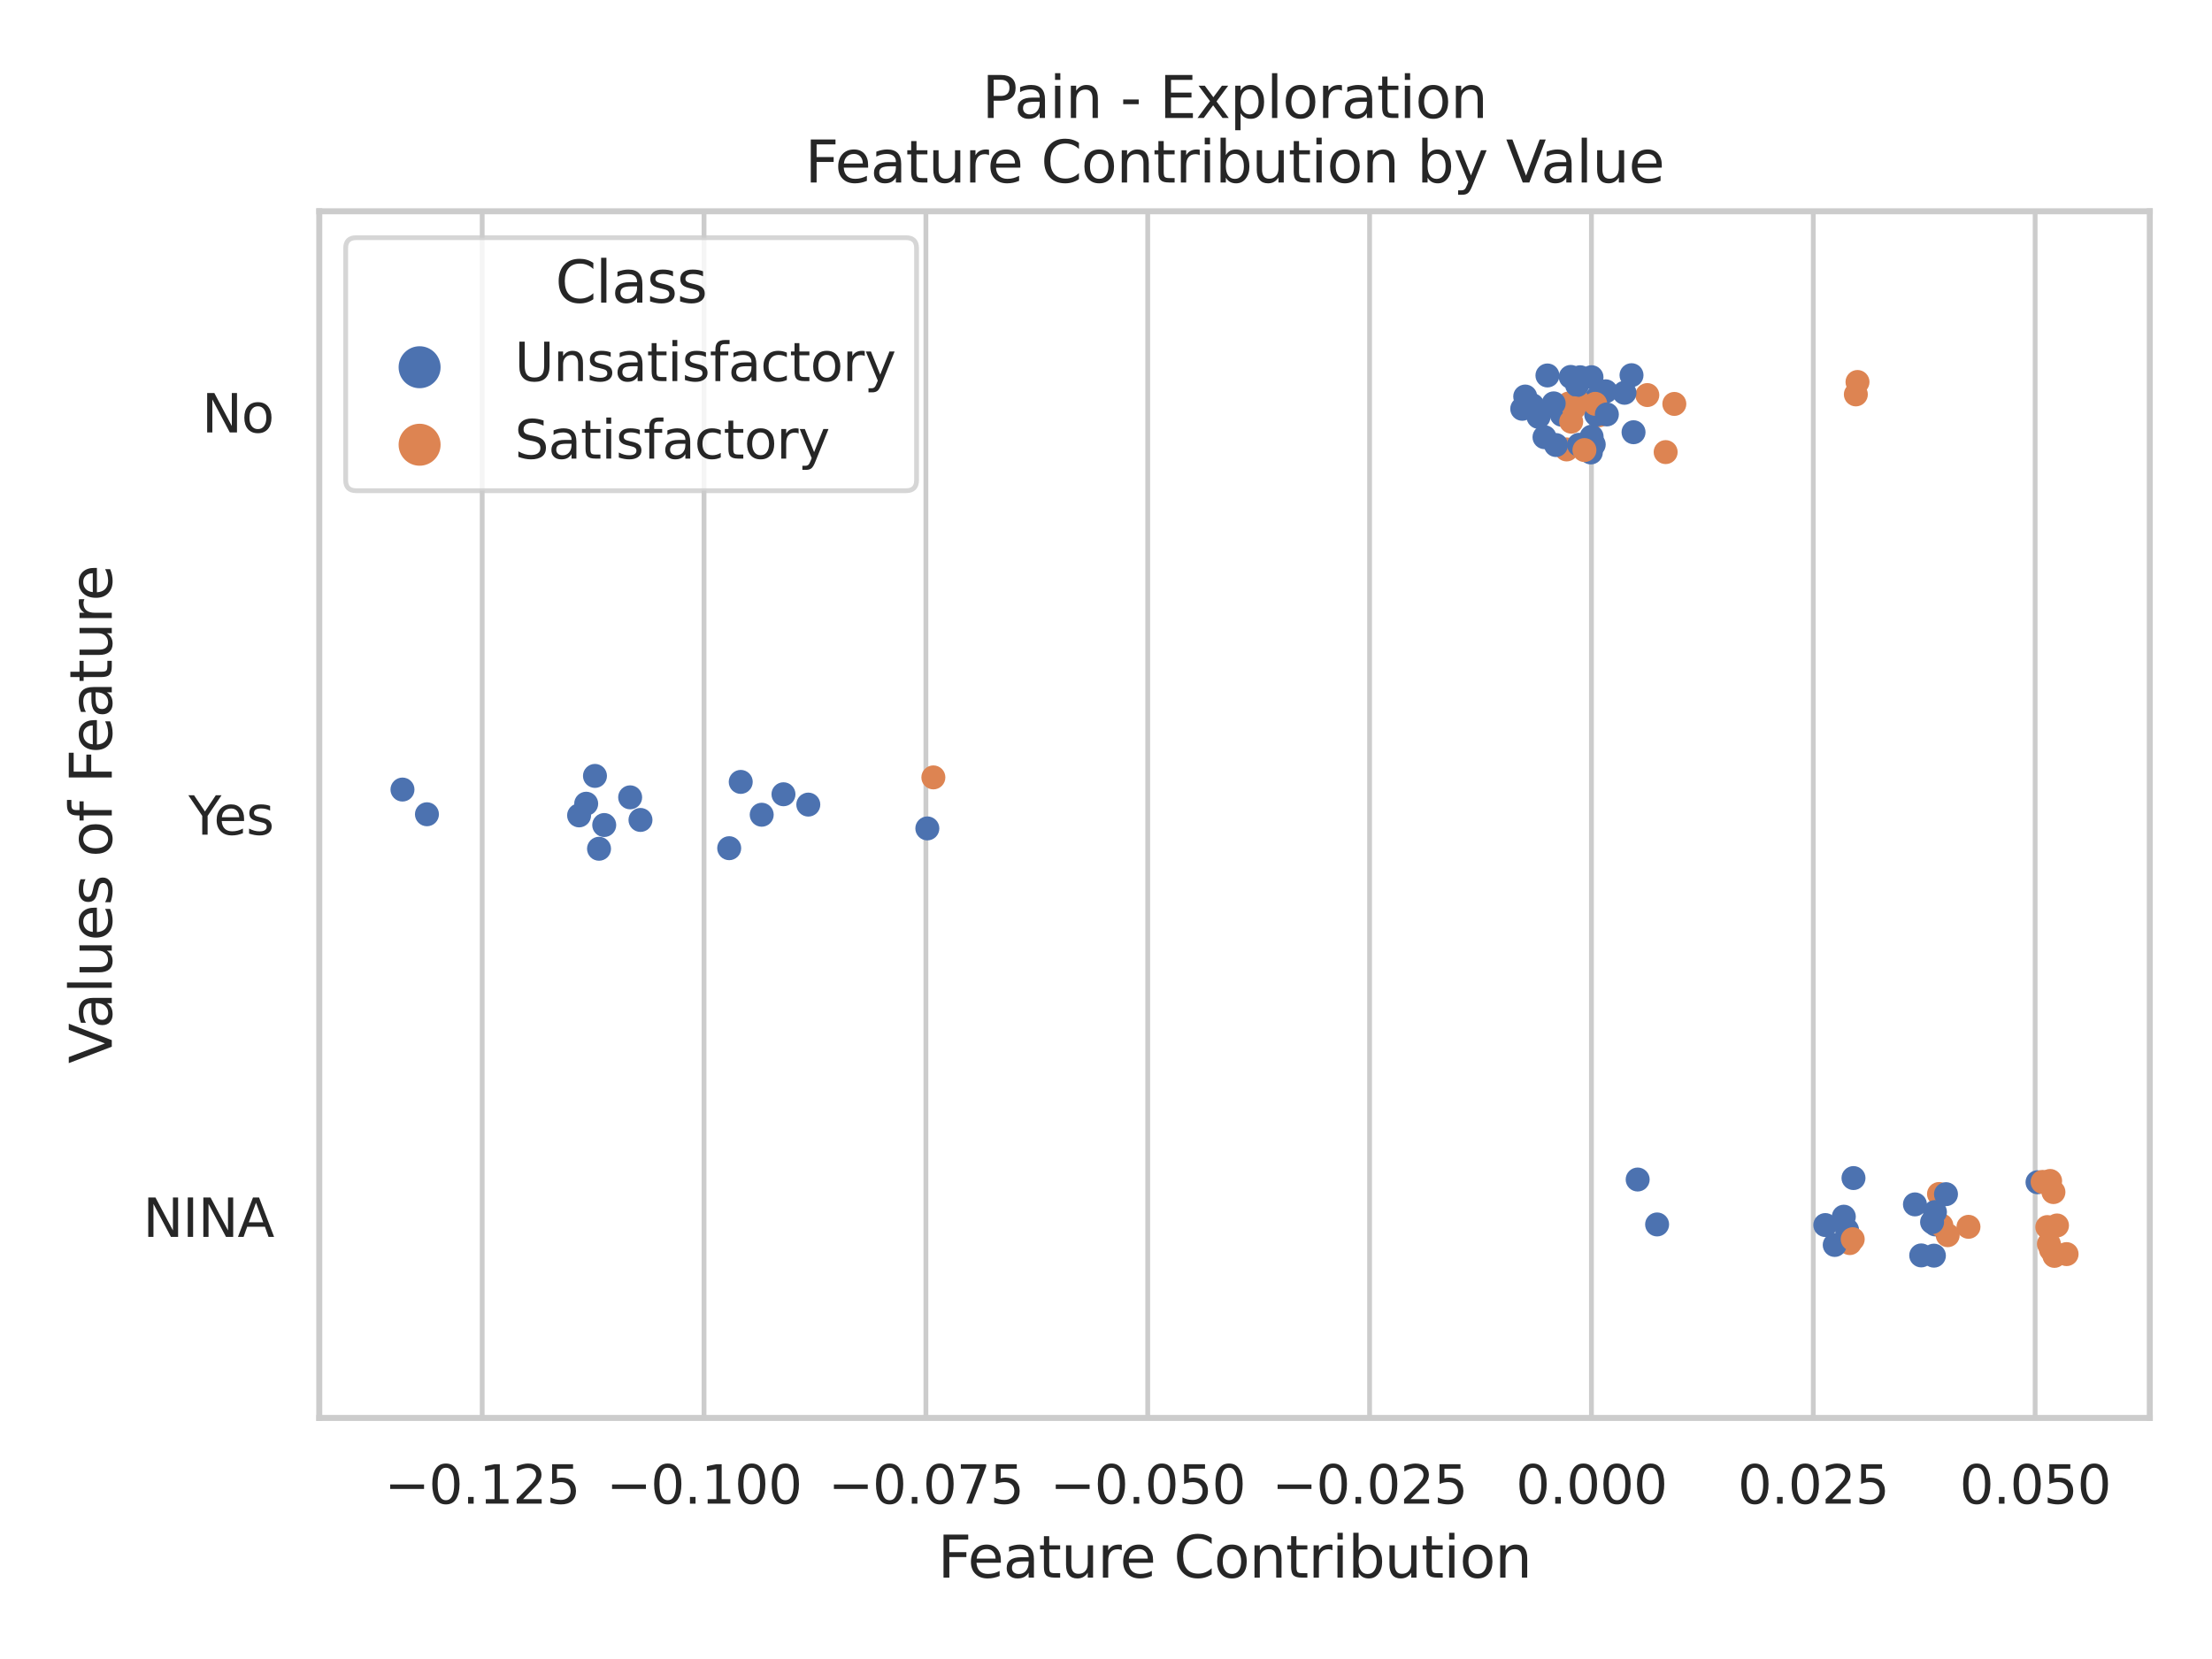 <?xml version="1.0" encoding="utf-8" standalone="no"?>
<!DOCTYPE svg PUBLIC "-//W3C//DTD SVG 1.1//EN"
  "http://www.w3.org/Graphics/SVG/1.1/DTD/svg11.dtd">
<svg xmlns:xlink="http://www.w3.org/1999/xlink" width="460.8pt" height="345.6pt" viewBox="0 0 460.8 345.6" xmlns="http://www.w3.org/2000/svg" version="1.1">
 <defs>
  <style type="text/css">*{stroke-linejoin: round; stroke-linecap: butt}</style>
 </defs>
 <g id="figure_1">
  <g id="patch_1">
   <path d="M 0 345.6 
L 460.8 345.6 
L 460.8 0 
L 0 0 
z
" style="fill: #ffffff"/>
  </g>
  <g id="axes_1">
   <g id="patch_2">
    <path d="M 66.51 295.38 
L 447.84 295.38 
L 447.84 44.016 
L 66.51 44.016 
z
" style="fill: #ffffff"/>
   </g>
   <g id="matplotlib.axis_1">
    <g id="xtick_1">
     <g id="line2d_1">
      <path d="M 100.448 295.38 
L 100.448 44.016 
" clip-path="url(#p120c4588a7)" style="fill: none; stroke: #cccccc; stroke-linecap: round"/>
     </g>
     <g id="text_1">
      <!-- −0.125 -->
      <g style="fill: #262626" transform="translate(80.093 313.238)scale(0.11 -0.11)">
       <defs>
        <path id="DejaVuSans-2212" d="M 678 2272 
L 4684 2272 
L 4684 1741 
L 678 1741 
L 678 2272 
z
" transform="scale(0.016)"/>
        <path id="DejaVuSans-30" d="M 2034 4250 
Q 1547 4250 1301 3770 
Q 1056 3291 1056 2328 
Q 1056 1369 1301 889 
Q 1547 409 2034 409 
Q 2525 409 2770 889 
Q 3016 1369 3016 2328 
Q 3016 3291 2770 3770 
Q 2525 4250 2034 4250 
z
M 2034 4750 
Q 2819 4750 3233 4129 
Q 3647 3509 3647 2328 
Q 3647 1150 3233 529 
Q 2819 -91 2034 -91 
Q 1250 -91 836 529 
Q 422 1150 422 2328 
Q 422 3509 836 4129 
Q 1250 4750 2034 4750 
z
" transform="scale(0.016)"/>
        <path id="DejaVuSans-2e" d="M 684 794 
L 1344 794 
L 1344 0 
L 684 0 
L 684 794 
z
" transform="scale(0.016)"/>
        <path id="DejaVuSans-31" d="M 794 531 
L 1825 531 
L 1825 4091 
L 703 3866 
L 703 4441 
L 1819 4666 
L 2450 4666 
L 2450 531 
L 3481 531 
L 3481 0 
L 794 0 
L 794 531 
z
" transform="scale(0.016)"/>
        <path id="DejaVuSans-32" d="M 1228 531 
L 3431 531 
L 3431 0 
L 469 0 
L 469 531 
Q 828 903 1448 1529 
Q 2069 2156 2228 2338 
Q 2531 2678 2651 2914 
Q 2772 3150 2772 3378 
Q 2772 3750 2511 3984 
Q 2250 4219 1831 4219 
Q 1534 4219 1204 4116 
Q 875 4013 500 3803 
L 500 4441 
Q 881 4594 1212 4672 
Q 1544 4750 1819 4750 
Q 2544 4750 2975 4387 
Q 3406 4025 3406 3419 
Q 3406 3131 3298 2873 
Q 3191 2616 2906 2266 
Q 2828 2175 2409 1742 
Q 1991 1309 1228 531 
z
" transform="scale(0.016)"/>
        <path id="DejaVuSans-35" d="M 691 4666 
L 3169 4666 
L 3169 4134 
L 1269 4134 
L 1269 2991 
Q 1406 3038 1543 3061 
Q 1681 3084 1819 3084 
Q 2600 3084 3056 2656 
Q 3513 2228 3513 1497 
Q 3513 744 3044 326 
Q 2575 -91 1722 -91 
Q 1428 -91 1123 -41 
Q 819 9 494 109 
L 494 744 
Q 775 591 1075 516 
Q 1375 441 1709 441 
Q 2250 441 2565 725 
Q 2881 1009 2881 1497 
Q 2881 1984 2565 2268 
Q 2250 2553 1709 2553 
Q 1456 2553 1204 2497 
Q 953 2441 691 2322 
L 691 4666 
z
" transform="scale(0.016)"/>
       </defs>
       <use xlink:href="#DejaVuSans-2212"/>
       <use xlink:href="#DejaVuSans-30" x="83.789"/>
       <use xlink:href="#DejaVuSans-2e" x="147.412"/>
       <use xlink:href="#DejaVuSans-31" x="179.199"/>
       <use xlink:href="#DejaVuSans-32" x="242.822"/>
       <use xlink:href="#DejaVuSans-35" x="306.445"/>
      </g>
     </g>
    </g>
    <g id="xtick_2">
     <g id="line2d_2">
      <path d="M 146.663 295.38 
L 146.663 44.016 
" clip-path="url(#p120c4588a7)" style="fill: none; stroke: #cccccc; stroke-linecap: round"/>
     </g>
     <g id="text_2">
      <!-- −0.100 -->
      <g style="fill: #262626" transform="translate(126.309 313.238)scale(0.11 -0.11)">
       <use xlink:href="#DejaVuSans-2212"/>
       <use xlink:href="#DejaVuSans-30" x="83.789"/>
       <use xlink:href="#DejaVuSans-2e" x="147.412"/>
       <use xlink:href="#DejaVuSans-31" x="179.199"/>
       <use xlink:href="#DejaVuSans-30" x="242.822"/>
       <use xlink:href="#DejaVuSans-30" x="306.445"/>
      </g>
     </g>
    </g>
    <g id="xtick_3">
     <g id="line2d_3">
      <path d="M 192.879 295.38 
L 192.879 44.016 
" clip-path="url(#p120c4588a7)" style="fill: none; stroke: #cccccc; stroke-linecap: round"/>
     </g>
     <g id="text_3">
      <!-- −0.075 -->
      <g style="fill: #262626" transform="translate(172.525 313.238)scale(0.11 -0.11)">
       <defs>
        <path id="DejaVuSans-37" d="M 525 4666 
L 3525 4666 
L 3525 4397 
L 1831 0 
L 1172 0 
L 2766 4134 
L 525 4134 
L 525 4666 
z
" transform="scale(0.016)"/>
       </defs>
       <use xlink:href="#DejaVuSans-2212"/>
       <use xlink:href="#DejaVuSans-30" x="83.789"/>
       <use xlink:href="#DejaVuSans-2e" x="147.412"/>
       <use xlink:href="#DejaVuSans-30" x="179.199"/>
       <use xlink:href="#DejaVuSans-37" x="242.822"/>
       <use xlink:href="#DejaVuSans-35" x="306.445"/>
      </g>
     </g>
    </g>
    <g id="xtick_4">
     <g id="line2d_4">
      <path d="M 239.094 295.38 
L 239.094 44.016 
" clip-path="url(#p120c4588a7)" style="fill: none; stroke: #cccccc; stroke-linecap: round"/>
     </g>
     <g id="text_4">
      <!-- −0.050 -->
      <g style="fill: #262626" transform="translate(218.74 313.238)scale(0.11 -0.11)">
       <use xlink:href="#DejaVuSans-2212"/>
       <use xlink:href="#DejaVuSans-30" x="83.789"/>
       <use xlink:href="#DejaVuSans-2e" x="147.412"/>
       <use xlink:href="#DejaVuSans-30" x="179.199"/>
       <use xlink:href="#DejaVuSans-35" x="242.822"/>
       <use xlink:href="#DejaVuSans-30" x="306.445"/>
      </g>
     </g>
    </g>
    <g id="xtick_5">
     <g id="line2d_5">
      <path d="M 285.31 295.38 
L 285.31 44.016 
" clip-path="url(#p120c4588a7)" style="fill: none; stroke: #cccccc; stroke-linecap: round"/>
     </g>
     <g id="text_5">
      <!-- −0.025 -->
      <g style="fill: #262626" transform="translate(264.956 313.238)scale(0.11 -0.11)">
       <use xlink:href="#DejaVuSans-2212"/>
       <use xlink:href="#DejaVuSans-30" x="83.789"/>
       <use xlink:href="#DejaVuSans-2e" x="147.412"/>
       <use xlink:href="#DejaVuSans-30" x="179.199"/>
       <use xlink:href="#DejaVuSans-32" x="242.822"/>
       <use xlink:href="#DejaVuSans-35" x="306.445"/>
      </g>
     </g>
    </g>
    <g id="xtick_6">
     <g id="line2d_6">
      <path d="M 331.526 295.38 
L 331.526 44.016 
" clip-path="url(#p120c4588a7)" style="fill: none; stroke: #cccccc; stroke-linecap: round"/>
     </g>
     <g id="text_6">
      <!-- 0.000 -->
      <g style="fill: #262626" transform="translate(315.78 313.238)scale(0.11 -0.11)">
       <use xlink:href="#DejaVuSans-30"/>
       <use xlink:href="#DejaVuSans-2e" x="63.623"/>
       <use xlink:href="#DejaVuSans-30" x="95.41"/>
       <use xlink:href="#DejaVuSans-30" x="159.033"/>
       <use xlink:href="#DejaVuSans-30" x="222.656"/>
      </g>
     </g>
    </g>
    <g id="xtick_7">
     <g id="line2d_7">
      <path d="M 377.741 295.38 
L 377.741 44.016 
" clip-path="url(#p120c4588a7)" style="fill: none; stroke: #cccccc; stroke-linecap: round"/>
     </g>
     <g id="text_7">
      <!-- 0.025 -->
      <g style="fill: #262626" transform="translate(361.996 313.238)scale(0.11 -0.11)">
       <use xlink:href="#DejaVuSans-30"/>
       <use xlink:href="#DejaVuSans-2e" x="63.623"/>
       <use xlink:href="#DejaVuSans-30" x="95.41"/>
       <use xlink:href="#DejaVuSans-32" x="159.033"/>
       <use xlink:href="#DejaVuSans-35" x="222.656"/>
      </g>
     </g>
    </g>
    <g id="xtick_8">
     <g id="line2d_8">
      <path d="M 423.957 295.38 
L 423.957 44.016 
" clip-path="url(#p120c4588a7)" style="fill: none; stroke: #cccccc; stroke-linecap: round"/>
     </g>
     <g id="text_8">
      <!-- 0.050 -->
      <g style="fill: #262626" transform="translate(408.211 313.238)scale(0.11 -0.11)">
       <use xlink:href="#DejaVuSans-30"/>
       <use xlink:href="#DejaVuSans-2e" x="63.623"/>
       <use xlink:href="#DejaVuSans-30" x="95.41"/>
       <use xlink:href="#DejaVuSans-35" x="159.033"/>
       <use xlink:href="#DejaVuSans-30" x="222.656"/>
      </g>
     </g>
    </g>
    <g id="text_9">
     <!-- Feature Contribution -->
     <g style="fill: #262626" transform="translate(195.347 328.644)scale(0.12 -0.12)">
      <defs>
       <path id="DejaVuSans-46" d="M 628 4666 
L 3309 4666 
L 3309 4134 
L 1259 4134 
L 1259 2759 
L 3109 2759 
L 3109 2228 
L 1259 2228 
L 1259 0 
L 628 0 
L 628 4666 
z
" transform="scale(0.016)"/>
       <path id="DejaVuSans-65" d="M 3597 1894 
L 3597 1613 
L 953 1613 
Q 991 1019 1311 708 
Q 1631 397 2203 397 
Q 2534 397 2845 478 
Q 3156 559 3463 722 
L 3463 178 
Q 3153 47 2828 -22 
Q 2503 -91 2169 -91 
Q 1331 -91 842 396 
Q 353 884 353 1716 
Q 353 2575 817 3079 
Q 1281 3584 2069 3584 
Q 2775 3584 3186 3129 
Q 3597 2675 3597 1894 
z
M 3022 2063 
Q 3016 2534 2758 2815 
Q 2500 3097 2075 3097 
Q 1594 3097 1305 2825 
Q 1016 2553 972 2059 
L 3022 2063 
z
" transform="scale(0.016)"/>
       <path id="DejaVuSans-61" d="M 2194 1759 
Q 1497 1759 1228 1600 
Q 959 1441 959 1056 
Q 959 750 1161 570 
Q 1363 391 1709 391 
Q 2188 391 2477 730 
Q 2766 1069 2766 1631 
L 2766 1759 
L 2194 1759 
z
M 3341 1997 
L 3341 0 
L 2766 0 
L 2766 531 
Q 2569 213 2275 61 
Q 1981 -91 1556 -91 
Q 1019 -91 701 211 
Q 384 513 384 1019 
Q 384 1609 779 1909 
Q 1175 2209 1959 2209 
L 2766 2209 
L 2766 2266 
Q 2766 2663 2505 2880 
Q 2244 3097 1772 3097 
Q 1472 3097 1187 3025 
Q 903 2953 641 2809 
L 641 3341 
Q 956 3463 1253 3523 
Q 1550 3584 1831 3584 
Q 2591 3584 2966 3190 
Q 3341 2797 3341 1997 
z
" transform="scale(0.016)"/>
       <path id="DejaVuSans-74" d="M 1172 4494 
L 1172 3500 
L 2356 3500 
L 2356 3053 
L 1172 3053 
L 1172 1153 
Q 1172 725 1289 603 
Q 1406 481 1766 481 
L 2356 481 
L 2356 0 
L 1766 0 
Q 1100 0 847 248 
Q 594 497 594 1153 
L 594 3053 
L 172 3053 
L 172 3500 
L 594 3500 
L 594 4494 
L 1172 4494 
z
" transform="scale(0.016)"/>
       <path id="DejaVuSans-75" d="M 544 1381 
L 544 3500 
L 1119 3500 
L 1119 1403 
Q 1119 906 1312 657 
Q 1506 409 1894 409 
Q 2359 409 2629 706 
Q 2900 1003 2900 1516 
L 2900 3500 
L 3475 3500 
L 3475 0 
L 2900 0 
L 2900 538 
Q 2691 219 2414 64 
Q 2138 -91 1772 -91 
Q 1169 -91 856 284 
Q 544 659 544 1381 
z
M 1991 3584 
L 1991 3584 
z
" transform="scale(0.016)"/>
       <path id="DejaVuSans-72" d="M 2631 2963 
Q 2534 3019 2420 3045 
Q 2306 3072 2169 3072 
Q 1681 3072 1420 2755 
Q 1159 2438 1159 1844 
L 1159 0 
L 581 0 
L 581 3500 
L 1159 3500 
L 1159 2956 
Q 1341 3275 1631 3429 
Q 1922 3584 2338 3584 
Q 2397 3584 2469 3576 
Q 2541 3569 2628 3553 
L 2631 2963 
z
" transform="scale(0.016)"/>
       <path id="DejaVuSans-20" transform="scale(0.016)"/>
       <path id="DejaVuSans-43" d="M 4122 4306 
L 4122 3641 
Q 3803 3938 3442 4084 
Q 3081 4231 2675 4231 
Q 1875 4231 1450 3742 
Q 1025 3253 1025 2328 
Q 1025 1406 1450 917 
Q 1875 428 2675 428 
Q 3081 428 3442 575 
Q 3803 722 4122 1019 
L 4122 359 
Q 3791 134 3420 21 
Q 3050 -91 2638 -91 
Q 1578 -91 968 557 
Q 359 1206 359 2328 
Q 359 3453 968 4101 
Q 1578 4750 2638 4750 
Q 3056 4750 3426 4639 
Q 3797 4528 4122 4306 
z
" transform="scale(0.016)"/>
       <path id="DejaVuSans-6f" d="M 1959 3097 
Q 1497 3097 1228 2736 
Q 959 2375 959 1747 
Q 959 1119 1226 758 
Q 1494 397 1959 397 
Q 2419 397 2687 759 
Q 2956 1122 2956 1747 
Q 2956 2369 2687 2733 
Q 2419 3097 1959 3097 
z
M 1959 3584 
Q 2709 3584 3137 3096 
Q 3566 2609 3566 1747 
Q 3566 888 3137 398 
Q 2709 -91 1959 -91 
Q 1206 -91 779 398 
Q 353 888 353 1747 
Q 353 2609 779 3096 
Q 1206 3584 1959 3584 
z
" transform="scale(0.016)"/>
       <path id="DejaVuSans-6e" d="M 3513 2113 
L 3513 0 
L 2938 0 
L 2938 2094 
Q 2938 2591 2744 2837 
Q 2550 3084 2163 3084 
Q 1697 3084 1428 2787 
Q 1159 2491 1159 1978 
L 1159 0 
L 581 0 
L 581 3500 
L 1159 3500 
L 1159 2956 
Q 1366 3272 1645 3428 
Q 1925 3584 2291 3584 
Q 2894 3584 3203 3211 
Q 3513 2838 3513 2113 
z
" transform="scale(0.016)"/>
       <path id="DejaVuSans-69" d="M 603 3500 
L 1178 3500 
L 1178 0 
L 603 0 
L 603 3500 
z
M 603 4863 
L 1178 4863 
L 1178 4134 
L 603 4134 
L 603 4863 
z
" transform="scale(0.016)"/>
       <path id="DejaVuSans-62" d="M 3116 1747 
Q 3116 2381 2855 2742 
Q 2594 3103 2138 3103 
Q 1681 3103 1420 2742 
Q 1159 2381 1159 1747 
Q 1159 1113 1420 752 
Q 1681 391 2138 391 
Q 2594 391 2855 752 
Q 3116 1113 3116 1747 
z
M 1159 2969 
Q 1341 3281 1617 3432 
Q 1894 3584 2278 3584 
Q 2916 3584 3314 3078 
Q 3713 2572 3713 1747 
Q 3713 922 3314 415 
Q 2916 -91 2278 -91 
Q 1894 -91 1617 61 
Q 1341 213 1159 525 
L 1159 0 
L 581 0 
L 581 4863 
L 1159 4863 
L 1159 2969 
z
" transform="scale(0.016)"/>
      </defs>
      <use xlink:href="#DejaVuSans-46"/>
      <use xlink:href="#DejaVuSans-65" x="52.02"/>
      <use xlink:href="#DejaVuSans-61" x="113.543"/>
      <use xlink:href="#DejaVuSans-74" x="174.822"/>
      <use xlink:href="#DejaVuSans-75" x="214.031"/>
      <use xlink:href="#DejaVuSans-72" x="277.41"/>
      <use xlink:href="#DejaVuSans-65" x="316.273"/>
      <use xlink:href="#DejaVuSans-20" x="377.797"/>
      <use xlink:href="#DejaVuSans-43" x="409.584"/>
      <use xlink:href="#DejaVuSans-6f" x="479.408"/>
      <use xlink:href="#DejaVuSans-6e" x="540.59"/>
      <use xlink:href="#DejaVuSans-74" x="603.969"/>
      <use xlink:href="#DejaVuSans-72" x="643.178"/>
      <use xlink:href="#DejaVuSans-69" x="684.291"/>
      <use xlink:href="#DejaVuSans-62" x="712.074"/>
      <use xlink:href="#DejaVuSans-75" x="775.551"/>
      <use xlink:href="#DejaVuSans-74" x="838.93"/>
      <use xlink:href="#DejaVuSans-69" x="878.139"/>
      <use xlink:href="#DejaVuSans-6f" x="905.922"/>
      <use xlink:href="#DejaVuSans-6e" x="967.104"/>
     </g>
    </g>
   </g>
   <g id="matplotlib.axis_2">
    <g id="ytick_1">
     <g id="text_10">
      <!-- No -->
      <g style="fill: #262626" transform="translate(42.05 90.089)scale(0.11 -0.11)">
       <defs>
        <path id="DejaVuSans-4e" d="M 628 4666 
L 1478 4666 
L 3547 763 
L 3547 4666 
L 4159 4666 
L 4159 0 
L 3309 0 
L 1241 3903 
L 1241 0 
L 628 0 
L 628 4666 
z
" transform="scale(0.016)"/>
       </defs>
       <use xlink:href="#DejaVuSans-4e"/>
       <use xlink:href="#DejaVuSans-6f" x="74.805"/>
      </g>
     </g>
    </g>
    <g id="ytick_2">
     <g id="text_11">
      <!-- Yes -->
      <g style="fill: #262626" transform="translate(39.25 173.877)scale(0.11 -0.11)">
       <defs>
        <path id="DejaVuSans-59" d="M -13 4666 
L 666 4666 
L 1959 2747 
L 3244 4666 
L 3922 4666 
L 2272 2222 
L 2272 0 
L 1638 0 
L 1638 2222 
L -13 4666 
z
" transform="scale(0.016)"/>
        <path id="DejaVuSans-73" d="M 2834 3397 
L 2834 2853 
Q 2591 2978 2328 3040 
Q 2066 3103 1784 3103 
Q 1356 3103 1142 2972 
Q 928 2841 928 2578 
Q 928 2378 1081 2264 
Q 1234 2150 1697 2047 
L 1894 2003 
Q 2506 1872 2764 1633 
Q 3022 1394 3022 966 
Q 3022 478 2636 193 
Q 2250 -91 1575 -91 
Q 1294 -91 989 -36 
Q 684 19 347 128 
L 347 722 
Q 666 556 975 473 
Q 1284 391 1588 391 
Q 1994 391 2212 530 
Q 2431 669 2431 922 
Q 2431 1156 2273 1281 
Q 2116 1406 1581 1522 
L 1381 1569 
Q 847 1681 609 1914 
Q 372 2147 372 2553 
Q 372 3047 722 3315 
Q 1072 3584 1716 3584 
Q 2034 3584 2315 3537 
Q 2597 3491 2834 3397 
z
" transform="scale(0.016)"/>
       </defs>
       <use xlink:href="#DejaVuSans-59"/>
       <use xlink:href="#DejaVuSans-65" x="47.834"/>
       <use xlink:href="#DejaVuSans-73" x="109.357"/>
      </g>
     </g>
    </g>
    <g id="ytick_3">
     <g id="text_12">
      <!-- NINA -->
      <g style="fill: #262626" transform="translate(29.782 257.665)scale(0.11 -0.11)">
       <defs>
        <path id="DejaVuSans-49" d="M 628 4666 
L 1259 4666 
L 1259 0 
L 628 0 
L 628 4666 
z
" transform="scale(0.016)"/>
        <path id="DejaVuSans-41" d="M 2188 4044 
L 1331 1722 
L 3047 1722 
L 2188 4044 
z
M 1831 4666 
L 2547 4666 
L 4325 0 
L 3669 0 
L 3244 1197 
L 1141 1197 
L 716 0 
L 50 0 
L 1831 4666 
z
" transform="scale(0.016)"/>
       </defs>
       <use xlink:href="#DejaVuSans-4e"/>
       <use xlink:href="#DejaVuSans-49" x="74.805"/>
       <use xlink:href="#DejaVuSans-4e" x="104.297"/>
       <use xlink:href="#DejaVuSans-41" x="179.102"/>
      </g>
     </g>
    </g>
    <g id="text_13">
     <!-- Values of Feature -->
     <g style="fill: #262626" transform="translate(23.286 221.566)rotate(-90)scale(0.12 -0.12)">
      <defs>
       <path id="DejaVuSans-56" d="M 1831 0 
L 50 4666 
L 709 4666 
L 2188 738 
L 3669 4666 
L 4325 4666 
L 2547 0 
L 1831 0 
z
" transform="scale(0.016)"/>
       <path id="DejaVuSans-6c" d="M 603 4863 
L 1178 4863 
L 1178 0 
L 603 0 
L 603 4863 
z
" transform="scale(0.016)"/>
       <path id="DejaVuSans-66" d="M 2375 4863 
L 2375 4384 
L 1825 4384 
Q 1516 4384 1395 4259 
Q 1275 4134 1275 3809 
L 1275 3500 
L 2222 3500 
L 2222 3053 
L 1275 3053 
L 1275 0 
L 697 0 
L 697 3053 
L 147 3053 
L 147 3500 
L 697 3500 
L 697 3744 
Q 697 4328 969 4595 
Q 1241 4863 1831 4863 
L 2375 4863 
z
" transform="scale(0.016)"/>
      </defs>
      <use xlink:href="#DejaVuSans-56"/>
      <use xlink:href="#DejaVuSans-61" x="60.658"/>
      <use xlink:href="#DejaVuSans-6c" x="121.938"/>
      <use xlink:href="#DejaVuSans-75" x="149.721"/>
      <use xlink:href="#DejaVuSans-65" x="213.1"/>
      <use xlink:href="#DejaVuSans-73" x="274.623"/>
      <use xlink:href="#DejaVuSans-20" x="326.723"/>
      <use xlink:href="#DejaVuSans-6f" x="358.51"/>
      <use xlink:href="#DejaVuSans-66" x="419.691"/>
      <use xlink:href="#DejaVuSans-20" x="454.896"/>
      <use xlink:href="#DejaVuSans-46" x="486.684"/>
      <use xlink:href="#DejaVuSans-65" x="538.703"/>
      <use xlink:href="#DejaVuSans-61" x="600.227"/>
      <use xlink:href="#DejaVuSans-74" x="661.506"/>
      <use xlink:href="#DejaVuSans-75" x="700.715"/>
      <use xlink:href="#DejaVuSans-72" x="764.094"/>
      <use xlink:href="#DejaVuSans-65" x="802.957"/>
     </g>
    </g>
   </g>
   <g id="PathCollection_1"/>
   <g id="PathCollection_2"/>
   <g id="patch_3">
    <path d="M 66.51 295.38 
L 66.51 44.016 
" style="fill: none; stroke: #cccccc; stroke-width: 1.25; stroke-linejoin: miter; stroke-linecap: square"/>
   </g>
   <g id="patch_4">
    <path d="M 447.84 295.38 
L 447.84 44.016 
" style="fill: none; stroke: #cccccc; stroke-width: 1.25; stroke-linejoin: miter; stroke-linecap: square"/>
   </g>
   <g id="patch_5">
    <path d="M 66.51 295.38 
L 447.84 295.38 
" style="fill: none; stroke: #cccccc; stroke-width: 1.25; stroke-linejoin: miter; stroke-linecap: square"/>
   </g>
   <g id="patch_6">
    <path d="M 66.51 44.016 
L 447.84 44.016 
" style="fill: none; stroke: #cccccc; stroke-width: 1.25; stroke-linejoin: miter; stroke-linecap: square"/>
   </g>
   <g id="PathCollection_3">
    <defs>
     <path id="C0_0_3036b08f44" d="M 0 2.5 
C 0.663 2.5 1.299 2.237 1.768 1.768 
C 2.237 1.299 2.5 0.663 2.5 -0 
C 2.5 -0.663 2.237 -1.299 1.768 -1.768 
C 1.299 -2.237 0.663 -2.5 0 -2.5 
C -0.663 -2.5 -1.299 -2.237 -1.768 -1.768 
C -2.237 -1.299 -2.5 -0.663 -2.5 0 
C -2.5 0.663 -2.237 1.299 -1.768 1.768 
C -1.299 2.237 -0.663 2.5 0 2.5 
z
"/>
    </defs>
    <g clip-path="url(#p120c4588a7)">
     <use xlink:href="#C0_0_3036b08f44" x="334.499" y="81.516" style="fill: #4c72b0"/>
    </g>
    <g clip-path="url(#p120c4588a7)">
     <use xlink:href="#C0_0_3036b08f44" x="317.732" y="82.605" style="fill: #4c72b0"/>
    </g>
    <g clip-path="url(#p120c4588a7)">
     <use xlink:href="#C0_0_3036b08f44" x="332.666" y="82.912" style="fill: #4c72b0"/>
    </g>
    <g clip-path="url(#p120c4588a7)">
     <use xlink:href="#C0_0_3036b08f44" x="343.166" y="82.299" style="fill: #dd8452"/>
    </g>
    <g clip-path="url(#p120c4588a7)">
     <use xlink:href="#C0_0_3036b08f44" x="333.105" y="86.503" style="fill: #dd8452"/>
    </g>
    <g clip-path="url(#p120c4588a7)">
     <use xlink:href="#C0_0_3036b08f44" x="326.356" y="93.627" style="fill: #dd8452"/>
    </g>
    <g clip-path="url(#p120c4588a7)">
     <use xlink:href="#C0_0_3036b08f44" x="340.296" y="90.04" style="fill: #4c72b0"/>
    </g>
    <g clip-path="url(#p120c4588a7)">
     <use xlink:href="#C0_0_3036b08f44" x="326.837" y="84.046" style="fill: #dd8452"/>
    </g>
    <g clip-path="url(#p120c4588a7)">
     <use xlink:href="#C0_0_3036b08f44" x="319.217" y="84.41" style="fill: #4c72b0"/>
    </g>
    <g clip-path="url(#p120c4588a7)">
     <use xlink:href="#C0_0_3036b08f44" x="386.607" y="82.16" style="fill: #dd8452"/>
    </g>
    <g clip-path="url(#p120c4588a7)">
     <use xlink:href="#C0_0_3036b08f44" x="325.359" y="86.409" style="fill: #4c72b0"/>
    </g>
    <g clip-path="url(#p120c4588a7)">
     <use xlink:href="#C0_0_3036b08f44" x="386.952" y="79.574" style="fill: #dd8452"/>
    </g>
    <g clip-path="url(#p120c4588a7)">
     <use xlink:href="#C0_0_3036b08f44" x="317.11" y="85.16" style="fill: #4c72b0"/>
    </g>
    <g clip-path="url(#p120c4588a7)">
     <use xlink:href="#C0_0_3036b08f44" x="332.517" y="86.358" style="fill: #4c72b0"/>
    </g>
    <g clip-path="url(#p120c4588a7)">
     <use xlink:href="#C0_0_3036b08f44" x="338.412" y="81.827" style="fill: #4c72b0"/>
    </g>
    <g clip-path="url(#p120c4588a7)">
     <use xlink:href="#C0_0_3036b08f44" x="339.875" y="78.158" style="fill: #4c72b0"/>
    </g>
    <g clip-path="url(#p120c4588a7)">
     <use xlink:href="#C0_0_3036b08f44" x="324.137" y="92.711" style="fill: #4c72b0"/>
    </g>
    <g clip-path="url(#p120c4588a7)">
     <use xlink:href="#C0_0_3036b08f44" x="332.319" y="84.126" style="fill: #dd8452"/>
    </g>
    <g clip-path="url(#p120c4588a7)">
     <use xlink:href="#C0_0_3036b08f44" x="346.986" y="94.181" style="fill: #dd8452"/>
    </g>
    <g clip-path="url(#p120c4588a7)">
     <use xlink:href="#C0_0_3036b08f44" x="328.954" y="92.66" style="fill: #4c72b0"/>
    </g>
    <g clip-path="url(#p120c4588a7)">
     <use xlink:href="#C0_0_3036b08f44" x="331.541" y="78.579" style="fill: #4c72b0"/>
    </g>
    <g clip-path="url(#p120c4588a7)">
     <use xlink:href="#C0_0_3036b08f44" x="328.731" y="83.641" style="fill: #dd8452"/>
    </g>
    <g clip-path="url(#p120c4588a7)">
     <use xlink:href="#C0_0_3036b08f44" x="334.739" y="86.332" style="fill: #4c72b0"/>
    </g>
    <g clip-path="url(#p120c4588a7)">
     <use xlink:href="#C0_0_3036b08f44" x="329.179" y="78.586" style="fill: #4c72b0"/>
    </g>
    <g clip-path="url(#p120c4588a7)">
     <use xlink:href="#C0_0_3036b08f44" x="327.215" y="78.518" style="fill: #4c72b0"/>
    </g>
    <g clip-path="url(#p120c4588a7)">
     <use xlink:href="#C0_0_3036b08f44" x="328.537" y="80.213" style="fill: #4c72b0"/>
    </g>
    <g clip-path="url(#p120c4588a7)">
     <use xlink:href="#C0_0_3036b08f44" x="327.313" y="87.84" style="fill: #dd8452"/>
    </g>
    <g clip-path="url(#p120c4588a7)">
     <use xlink:href="#C0_0_3036b08f44" x="322.36" y="78.216" style="fill: #4c72b0"/>
    </g>
    <g clip-path="url(#p120c4588a7)">
     <use xlink:href="#C0_0_3036b08f44" x="332.004" y="92.596" style="fill: #4c72b0"/>
    </g>
    <g clip-path="url(#p120c4588a7)">
     <use xlink:href="#C0_0_3036b08f44" x="321.749" y="91.072" style="fill: #4c72b0"/>
    </g>
    <g clip-path="url(#p120c4588a7)">
     <use xlink:href="#C0_0_3036b08f44" x="348.793" y="84.145" style="fill: #dd8452"/>
    </g>
    <g clip-path="url(#p120c4588a7)">
     <use xlink:href="#C0_0_3036b08f44" x="331.401" y="94.254" style="fill: #4c72b0"/>
    </g>
    <g clip-path="url(#p120c4588a7)">
     <use xlink:href="#C0_0_3036b08f44" x="320.506" y="86.845" style="fill: #4c72b0"/>
    </g>
    <g clip-path="url(#p120c4588a7)">
     <use xlink:href="#C0_0_3036b08f44" x="331.563" y="90.966" style="fill: #4c72b0"/>
    </g>
    <g clip-path="url(#p120c4588a7)">
     <use xlink:href="#C0_0_3036b08f44" x="330.068" y="93.758" style="fill: #dd8452"/>
    </g>
    <g clip-path="url(#p120c4588a7)">
     <use xlink:href="#C0_0_3036b08f44" x="327.871" y="85.04" style="fill: #dd8452"/>
    </g>
    <g clip-path="url(#p120c4588a7)">
     <use xlink:href="#C0_0_3036b08f44" x="323.664" y="84.027" style="fill: #4c72b0"/>
    </g>
   </g>
   <g id="PathCollection_4">
    <defs>
     <path id="C1_0_9ab16bec57" d="M 0 2.5 
C 0.663 2.5 1.299 2.237 1.768 1.768 
C 2.237 1.299 2.5 0.663 2.5 -0 
C 2.5 -0.663 2.237 -1.299 1.768 -1.768 
C 1.299 -2.237 0.663 -2.5 0 -2.5 
C -0.663 -2.5 -1.299 -2.237 -1.768 -1.768 
C -2.237 -1.299 -2.5 -0.663 -2.5 0 
C -2.5 0.663 -2.237 1.299 -1.768 1.768 
C -1.299 2.237 -0.663 2.5 0 2.5 
z
"/>
    </defs>
    <g clip-path="url(#p120c4588a7)">
     <use xlink:href="#C1_0_9ab16bec57" x="163.212" y="165.459" style="fill: #4c72b0"/>
    </g>
    <g clip-path="url(#p120c4588a7)">
     <use xlink:href="#C1_0_9ab16bec57" x="125.87" y="171.867" style="fill: #4c72b0"/>
    </g>
    <g clip-path="url(#p120c4588a7)">
     <use xlink:href="#C1_0_9ab16bec57" x="158.678" y="169.725" style="fill: #4c72b0"/>
    </g>
    <g clip-path="url(#p120c4588a7)">
     <use xlink:href="#C1_0_9ab16bec57" x="88.94" y="169.626" style="fill: #4c72b0"/>
    </g>
    <g clip-path="url(#p120c4588a7)">
     <use xlink:href="#C1_0_9ab16bec57" x="131.272" y="166.1" style="fill: #4c72b0"/>
    </g>
    <g clip-path="url(#p120c4588a7)">
     <use xlink:href="#C1_0_9ab16bec57" x="124.788" y="176.812" style="fill: #4c72b0"/>
    </g>
    <g clip-path="url(#p120c4588a7)">
     <use xlink:href="#C1_0_9ab16bec57" x="133.423" y="170.809" style="fill: #4c72b0"/>
    </g>
    <g clip-path="url(#p120c4588a7)">
     <use xlink:href="#C1_0_9ab16bec57" x="151.906" y="176.694" style="fill: #4c72b0"/>
    </g>
    <g clip-path="url(#p120c4588a7)">
     <use xlink:href="#C1_0_9ab16bec57" x="123.943" y="161.636" style="fill: #4c72b0"/>
    </g>
    <g clip-path="url(#p120c4588a7)">
     <use xlink:href="#C1_0_9ab16bec57" x="168.384" y="167.612" style="fill: #4c72b0"/>
    </g>
    <g clip-path="url(#p120c4588a7)">
     <use xlink:href="#C1_0_9ab16bec57" x="193.181" y="172.575" style="fill: #4c72b0"/>
    </g>
    <g clip-path="url(#p120c4588a7)">
     <use xlink:href="#C1_0_9ab16bec57" x="83.843" y="164.478" style="fill: #4c72b0"/>
    </g>
    <g clip-path="url(#p120c4588a7)">
     <use xlink:href="#C1_0_9ab16bec57" x="154.308" y="162.884" style="fill: #4c72b0"/>
    </g>
    <g clip-path="url(#p120c4588a7)">
     <use xlink:href="#C1_0_9ab16bec57" x="194.437" y="161.946" style="fill: #dd8452"/>
    </g>
    <g clip-path="url(#p120c4588a7)">
     <use xlink:href="#C1_0_9ab16bec57" x="122.114" y="167.429" style="fill: #4c72b0"/>
    </g>
    <g clip-path="url(#p120c4588a7)">
     <use xlink:href="#C1_0_9ab16bec57" x="120.637" y="169.861" style="fill: #4c72b0"/>
    </g>
   </g>
   <g id="PathCollection_5">
    <defs>
     <path id="C2_0_fe93852cc7" d="M 0 2.5 
C 0.663 2.5 1.299 2.237 1.768 1.768 
C 2.237 1.299 2.5 0.663 2.5 -0 
C 2.5 -0.663 2.237 -1.299 1.768 -1.768 
C 1.299 -2.237 0.663 -2.5 0 -2.5 
C -0.663 -2.5 -1.299 -2.237 -1.768 -1.768 
C -2.237 -1.299 -2.5 -0.663 -2.5 0 
C -2.5 0.663 -2.237 1.299 -1.768 1.768 
C -1.299 2.237 -0.663 2.5 0 2.5 
z
"/>
    </defs>
    <g clip-path="url(#p120c4588a7)">
     <use xlink:href="#C2_0_fe93852cc7" x="427.078" y="246.015" style="fill: #dd8452"/>
    </g>
    <g clip-path="url(#p120c4588a7)">
     <use xlink:href="#C2_0_fe93852cc7" x="402.868" y="261.575" style="fill: #4c72b0"/>
    </g>
    <g clip-path="url(#p120c4588a7)">
     <use xlink:href="#C2_0_fe93852cc7" x="380.241" y="255.2" style="fill: #4c72b0"/>
    </g>
    <g clip-path="url(#p120c4588a7)">
     <use xlink:href="#C2_0_fe93852cc7" x="398.919" y="250.896" style="fill: #4c72b0"/>
    </g>
    <g clip-path="url(#p120c4588a7)">
     <use xlink:href="#C2_0_fe93852cc7" x="427.976" y="261.621" style="fill: #dd8452"/>
    </g>
    <g clip-path="url(#p120c4588a7)">
     <use xlink:href="#C2_0_fe93852cc7" x="428.509" y="255.286" style="fill: #dd8452"/>
    </g>
    <g clip-path="url(#p120c4588a7)">
     <use xlink:href="#C2_0_fe93852cc7" x="405.742" y="257.313" style="fill: #dd8452"/>
    </g>
    <g clip-path="url(#p120c4588a7)">
     <use xlink:href="#C2_0_fe93852cc7" x="385.343" y="258.96" style="fill: #dd8452"/>
    </g>
    <g clip-path="url(#p120c4588a7)">
     <use xlink:href="#C2_0_fe93852cc7" x="341.157" y="245.716" style="fill: #4c72b0"/>
    </g>
    <g clip-path="url(#p120c4588a7)">
     <use xlink:href="#C2_0_fe93852cc7" x="430.507" y="261.253" style="fill: #dd8452"/>
    </g>
    <g clip-path="url(#p120c4588a7)">
     <use xlink:href="#C2_0_fe93852cc7" x="403.93" y="248.733" style="fill: #dd8452"/>
    </g>
    <g clip-path="url(#p120c4588a7)">
     <use xlink:href="#C2_0_fe93852cc7" x="426.489" y="255.622" style="fill: #dd8452"/>
    </g>
    <g clip-path="url(#p120c4588a7)">
     <use xlink:href="#C2_0_fe93852cc7" x="427.252" y="260.297" style="fill: #dd8452"/>
    </g>
    <g clip-path="url(#p120c4588a7)">
     <use xlink:href="#C2_0_fe93852cc7" x="424.451" y="246.283" style="fill: #4c72b0"/>
    </g>
    <g clip-path="url(#p120c4588a7)">
     <use xlink:href="#C2_0_fe93852cc7" x="425.512" y="246.21" style="fill: #dd8452"/>
    </g>
    <g clip-path="url(#p120c4588a7)">
     <use xlink:href="#C2_0_fe93852cc7" x="427.769" y="248.332" style="fill: #dd8452"/>
    </g>
    <g clip-path="url(#p120c4588a7)">
     <use xlink:href="#C2_0_fe93852cc7" x="410.07" y="255.569" style="fill: #dd8452"/>
    </g>
    <g clip-path="url(#p120c4588a7)">
     <use xlink:href="#C2_0_fe93852cc7" x="384.775" y="256.216" style="fill: #4c72b0"/>
    </g>
    <g clip-path="url(#p120c4588a7)">
     <use xlink:href="#C2_0_fe93852cc7" x="382.208" y="259.348" style="fill: #4c72b0"/>
    </g>
    <g clip-path="url(#p120c4588a7)">
     <use xlink:href="#C2_0_fe93852cc7" x="403.155" y="255.068" style="fill: #4c72b0"/>
    </g>
    <g clip-path="url(#p120c4588a7)">
     <use xlink:href="#C2_0_fe93852cc7" x="385.955" y="258.148" style="fill: #dd8452"/>
    </g>
    <g clip-path="url(#p120c4588a7)">
     <use xlink:href="#C2_0_fe93852cc7" x="404.424" y="255.286" style="fill: #dd8452"/>
    </g>
    <g clip-path="url(#p120c4588a7)">
     <use xlink:href="#C2_0_fe93852cc7" x="345.207" y="255.074" style="fill: #4c72b0"/>
    </g>
    <g clip-path="url(#p120c4588a7)">
     <use xlink:href="#C2_0_fe93852cc7" x="384.102" y="253.459" style="fill: #4c72b0"/>
    </g>
    <g clip-path="url(#p120c4588a7)">
     <use xlink:href="#C2_0_fe93852cc7" x="426.823" y="259.148" style="fill: #dd8452"/>
    </g>
    <g clip-path="url(#p120c4588a7)">
     <use xlink:href="#C2_0_fe93852cc7" x="405.386" y="248.766" style="fill: #4c72b0"/>
    </g>
    <g clip-path="url(#p120c4588a7)">
     <use xlink:href="#C2_0_fe93852cc7" x="403.086" y="252.499" style="fill: #4c72b0"/>
    </g>
    <g clip-path="url(#p120c4588a7)">
     <use xlink:href="#C2_0_fe93852cc7" x="386.116" y="245.412" style="fill: #4c72b0"/>
    </g>
    <g clip-path="url(#p120c4588a7)">
     <use xlink:href="#C2_0_fe93852cc7" x="402.487" y="254.592" style="fill: #4c72b0"/>
    </g>
    <g clip-path="url(#p120c4588a7)">
     <use xlink:href="#C2_0_fe93852cc7" x="400.225" y="261.525" style="fill: #4c72b0"/>
    </g>
   </g>
   <g id="text_14">
    <!-- Pain - Exploration -->
    <g style="fill: #262626" transform="translate(204.577 24.579)scale(0.12 -0.12)">
     <defs>
      <path id="DejaVuSans-50" d="M 1259 4147 
L 1259 2394 
L 2053 2394 
Q 2494 2394 2734 2622 
Q 2975 2850 2975 3272 
Q 2975 3691 2734 3919 
Q 2494 4147 2053 4147 
L 1259 4147 
z
M 628 4666 
L 2053 4666 
Q 2838 4666 3239 4311 
Q 3641 3956 3641 3272 
Q 3641 2581 3239 2228 
Q 2838 1875 2053 1875 
L 1259 1875 
L 1259 0 
L 628 0 
L 628 4666 
z
" transform="scale(0.016)"/>
      <path id="DejaVuSans-2d" d="M 313 2009 
L 1997 2009 
L 1997 1497 
L 313 1497 
L 313 2009 
z
" transform="scale(0.016)"/>
      <path id="DejaVuSans-45" d="M 628 4666 
L 3578 4666 
L 3578 4134 
L 1259 4134 
L 1259 2753 
L 3481 2753 
L 3481 2222 
L 1259 2222 
L 1259 531 
L 3634 531 
L 3634 0 
L 628 0 
L 628 4666 
z
" transform="scale(0.016)"/>
      <path id="DejaVuSans-78" d="M 3513 3500 
L 2247 1797 
L 3578 0 
L 2900 0 
L 1881 1375 
L 863 0 
L 184 0 
L 1544 1831 
L 300 3500 
L 978 3500 
L 1906 2253 
L 2834 3500 
L 3513 3500 
z
" transform="scale(0.016)"/>
      <path id="DejaVuSans-70" d="M 1159 525 
L 1159 -1331 
L 581 -1331 
L 581 3500 
L 1159 3500 
L 1159 2969 
Q 1341 3281 1617 3432 
Q 1894 3584 2278 3584 
Q 2916 3584 3314 3078 
Q 3713 2572 3713 1747 
Q 3713 922 3314 415 
Q 2916 -91 2278 -91 
Q 1894 -91 1617 61 
Q 1341 213 1159 525 
z
M 3116 1747 
Q 3116 2381 2855 2742 
Q 2594 3103 2138 3103 
Q 1681 3103 1420 2742 
Q 1159 2381 1159 1747 
Q 1159 1113 1420 752 
Q 1681 391 2138 391 
Q 2594 391 2855 752 
Q 3116 1113 3116 1747 
z
" transform="scale(0.016)"/>
     </defs>
     <use xlink:href="#DejaVuSans-50"/>
     <use xlink:href="#DejaVuSans-61" x="55.803"/>
     <use xlink:href="#DejaVuSans-69" x="117.082"/>
     <use xlink:href="#DejaVuSans-6e" x="144.865"/>
     <use xlink:href="#DejaVuSans-20" x="208.244"/>
     <use xlink:href="#DejaVuSans-2d" x="240.031"/>
     <use xlink:href="#DejaVuSans-20" x="276.115"/>
     <use xlink:href="#DejaVuSans-45" x="307.902"/>
     <use xlink:href="#DejaVuSans-78" x="371.086"/>
     <use xlink:href="#DejaVuSans-70" x="430.266"/>
     <use xlink:href="#DejaVuSans-6c" x="493.742"/>
     <use xlink:href="#DejaVuSans-6f" x="521.525"/>
     <use xlink:href="#DejaVuSans-72" x="582.707"/>
     <use xlink:href="#DejaVuSans-61" x="623.82"/>
     <use xlink:href="#DejaVuSans-74" x="685.1"/>
     <use xlink:href="#DejaVuSans-69" x="724.309"/>
     <use xlink:href="#DejaVuSans-6f" x="752.092"/>
     <use xlink:href="#DejaVuSans-6e" x="813.273"/>
    </g>
    <!-- Feature Contribution by Value -->
    <g style="fill: #262626" transform="translate(167.695 38.016)scale(0.12 -0.12)">
     <defs>
      <path id="DejaVuSans-79" d="M 2059 -325 
Q 1816 -950 1584 -1140 
Q 1353 -1331 966 -1331 
L 506 -1331 
L 506 -850 
L 844 -850 
Q 1081 -850 1212 -737 
Q 1344 -625 1503 -206 
L 1606 56 
L 191 3500 
L 800 3500 
L 1894 763 
L 2988 3500 
L 3597 3500 
L 2059 -325 
z
" transform="scale(0.016)"/>
     </defs>
     <use xlink:href="#DejaVuSans-46"/>
     <use xlink:href="#DejaVuSans-65" x="52.02"/>
     <use xlink:href="#DejaVuSans-61" x="113.543"/>
     <use xlink:href="#DejaVuSans-74" x="174.822"/>
     <use xlink:href="#DejaVuSans-75" x="214.031"/>
     <use xlink:href="#DejaVuSans-72" x="277.41"/>
     <use xlink:href="#DejaVuSans-65" x="316.273"/>
     <use xlink:href="#DejaVuSans-20" x="377.797"/>
     <use xlink:href="#DejaVuSans-43" x="409.584"/>
     <use xlink:href="#DejaVuSans-6f" x="479.408"/>
     <use xlink:href="#DejaVuSans-6e" x="540.59"/>
     <use xlink:href="#DejaVuSans-74" x="603.969"/>
     <use xlink:href="#DejaVuSans-72" x="643.178"/>
     <use xlink:href="#DejaVuSans-69" x="684.291"/>
     <use xlink:href="#DejaVuSans-62" x="712.074"/>
     <use xlink:href="#DejaVuSans-75" x="775.551"/>
     <use xlink:href="#DejaVuSans-74" x="838.93"/>
     <use xlink:href="#DejaVuSans-69" x="878.139"/>
     <use xlink:href="#DejaVuSans-6f" x="905.922"/>
     <use xlink:href="#DejaVuSans-6e" x="967.104"/>
     <use xlink:href="#DejaVuSans-20" x="1030.482"/>
     <use xlink:href="#DejaVuSans-62" x="1062.27"/>
     <use xlink:href="#DejaVuSans-79" x="1125.746"/>
     <use xlink:href="#DejaVuSans-20" x="1184.926"/>
     <use xlink:href="#DejaVuSans-56" x="1216.713"/>
     <use xlink:href="#DejaVuSans-61" x="1277.371"/>
     <use xlink:href="#DejaVuSans-6c" x="1338.65"/>
     <use xlink:href="#DejaVuSans-75" x="1366.434"/>
     <use xlink:href="#DejaVuSans-65" x="1429.812"/>
    </g>
   </g>
   <g id="legend_1">
    <g id="patch_7">
     <path d="M 74.21 102.222 
L 188.739 102.222 
Q 190.939 102.222 190.939 100.022 
L 190.939 51.716 
Q 190.939 49.516 188.739 49.516 
L 74.21 49.516 
Q 72.01 49.516 72.01 51.716 
L 72.01 100.022 
Q 72.01 102.222 74.21 102.222 
z
" style="fill: #ffffff; opacity: 0.8; stroke: #cccccc; stroke-linejoin: miter"/>
    </g>
    <g id="text_15">
     <!-- Class -->
     <g style="fill: #262626" transform="translate(115.69 63.034)scale(0.12 -0.12)">
      <use xlink:href="#DejaVuSans-43"/>
      <use xlink:href="#DejaVuSans-6c" x="69.824"/>
      <use xlink:href="#DejaVuSans-61" x="97.607"/>
      <use xlink:href="#DejaVuSans-73" x="158.887"/>
      <use xlink:href="#DejaVuSans-73" x="210.986"/>
     </g>
    </g>
    <g id="PathCollection_6">
     <defs>
      <path id="m7042143a4f" d="M 0 3.873 
C 1.027 3.873 2.012 3.465 2.739 2.739 
C 3.465 2.012 3.873 1.027 3.873 0 
C 3.873 -1.027 3.465 -2.012 2.739 -2.739 
C 2.012 -3.465 1.027 -3.873 0 -3.873 
C -1.027 -3.873 -2.012 -3.465 -2.739 -2.739 
C -3.465 -2.012 -3.873 -1.027 -3.873 0 
C -3.873 1.027 -3.465 2.012 -2.739 2.739 
C -2.012 3.465 -1.027 3.873 0 3.873 
z
" style="stroke: #4c72b0"/>
     </defs>
     <g>
      <use xlink:href="#m7042143a4f" x="87.41" y="76.501" style="fill: #4c72b0; stroke: #4c72b0"/>
     </g>
    </g>
    <g id="text_16">
     <!-- Unsatisfactory -->
     <g style="fill: #262626" transform="translate(107.21 79.388)scale(0.11 -0.11)">
      <defs>
       <path id="DejaVuSans-55" d="M 556 4666 
L 1191 4666 
L 1191 1831 
Q 1191 1081 1462 751 
Q 1734 422 2344 422 
Q 2950 422 3222 751 
Q 3494 1081 3494 1831 
L 3494 4666 
L 4128 4666 
L 4128 1753 
Q 4128 841 3676 375 
Q 3225 -91 2344 -91 
Q 1459 -91 1007 375 
Q 556 841 556 1753 
L 556 4666 
z
" transform="scale(0.016)"/>
       <path id="DejaVuSans-63" d="M 3122 3366 
L 3122 2828 
Q 2878 2963 2633 3030 
Q 2388 3097 2138 3097 
Q 1578 3097 1268 2742 
Q 959 2388 959 1747 
Q 959 1106 1268 751 
Q 1578 397 2138 397 
Q 2388 397 2633 464 
Q 2878 531 3122 666 
L 3122 134 
Q 2881 22 2623 -34 
Q 2366 -91 2075 -91 
Q 1284 -91 818 406 
Q 353 903 353 1747 
Q 353 2603 823 3093 
Q 1294 3584 2113 3584 
Q 2378 3584 2631 3529 
Q 2884 3475 3122 3366 
z
" transform="scale(0.016)"/>
      </defs>
      <use xlink:href="#DejaVuSans-55"/>
      <use xlink:href="#DejaVuSans-6e" x="73.193"/>
      <use xlink:href="#DejaVuSans-73" x="136.572"/>
      <use xlink:href="#DejaVuSans-61" x="188.672"/>
      <use xlink:href="#DejaVuSans-74" x="249.951"/>
      <use xlink:href="#DejaVuSans-69" x="289.16"/>
      <use xlink:href="#DejaVuSans-73" x="316.943"/>
      <use xlink:href="#DejaVuSans-66" x="369.043"/>
      <use xlink:href="#DejaVuSans-61" x="404.248"/>
      <use xlink:href="#DejaVuSans-63" x="465.527"/>
      <use xlink:href="#DejaVuSans-74" x="520.508"/>
      <use xlink:href="#DejaVuSans-6f" x="559.717"/>
      <use xlink:href="#DejaVuSans-72" x="620.898"/>
      <use xlink:href="#DejaVuSans-79" x="662.012"/>
     </g>
    </g>
    <g id="PathCollection_7">
     <defs>
      <path id="m4a8d6beca6" d="M 0 3.873 
C 1.027 3.873 2.012 3.465 2.739 2.739 
C 3.465 2.012 3.873 1.027 3.873 0 
C 3.873 -1.027 3.465 -2.012 2.739 -2.739 
C 2.012 -3.465 1.027 -3.873 0 -3.873 
C -1.027 -3.873 -2.012 -3.465 -2.739 -2.739 
C -3.465 -2.012 -3.873 -1.027 -3.873 0 
C -3.873 1.027 -3.465 2.012 -2.739 2.739 
C -2.012 3.465 -1.027 3.873 0 3.873 
z
" style="stroke: #dd8452"/>
     </defs>
     <g>
      <use xlink:href="#m4a8d6beca6" x="87.41" y="92.646" style="fill: #dd8452; stroke: #dd8452"/>
     </g>
    </g>
    <g id="text_17">
     <!-- Satisfactory -->
     <g style="fill: #262626" transform="translate(107.21 95.534)scale(0.11 -0.11)">
      <defs>
       <path id="DejaVuSans-53" d="M 3425 4513 
L 3425 3897 
Q 3066 4069 2747 4153 
Q 2428 4238 2131 4238 
Q 1616 4238 1336 4038 
Q 1056 3838 1056 3469 
Q 1056 3159 1242 3001 
Q 1428 2844 1947 2747 
L 2328 2669 
Q 3034 2534 3370 2195 
Q 3706 1856 3706 1288 
Q 3706 609 3251 259 
Q 2797 -91 1919 -91 
Q 1588 -91 1214 -16 
Q 841 59 441 206 
L 441 856 
Q 825 641 1194 531 
Q 1563 422 1919 422 
Q 2459 422 2753 634 
Q 3047 847 3047 1241 
Q 3047 1584 2836 1778 
Q 2625 1972 2144 2069 
L 1759 2144 
Q 1053 2284 737 2584 
Q 422 2884 422 3419 
Q 422 4038 858 4394 
Q 1294 4750 2059 4750 
Q 2388 4750 2728 4690 
Q 3069 4631 3425 4513 
z
" transform="scale(0.016)"/>
      </defs>
      <use xlink:href="#DejaVuSans-53"/>
      <use xlink:href="#DejaVuSans-61" x="63.477"/>
      <use xlink:href="#DejaVuSans-74" x="124.756"/>
      <use xlink:href="#DejaVuSans-69" x="163.965"/>
      <use xlink:href="#DejaVuSans-73" x="191.748"/>
      <use xlink:href="#DejaVuSans-66" x="243.848"/>
      <use xlink:href="#DejaVuSans-61" x="279.053"/>
      <use xlink:href="#DejaVuSans-63" x="340.332"/>
      <use xlink:href="#DejaVuSans-74" x="395.312"/>
      <use xlink:href="#DejaVuSans-6f" x="434.521"/>
      <use xlink:href="#DejaVuSans-72" x="495.703"/>
      <use xlink:href="#DejaVuSans-79" x="536.816"/>
     </g>
    </g>
   </g>
  </g>
 </g>
 <defs>
  <clipPath id="p120c4588a7">
   <rect x="66.51" y="44.016" width="381.33" height="251.364"/>
  </clipPath>
 </defs>
</svg>
